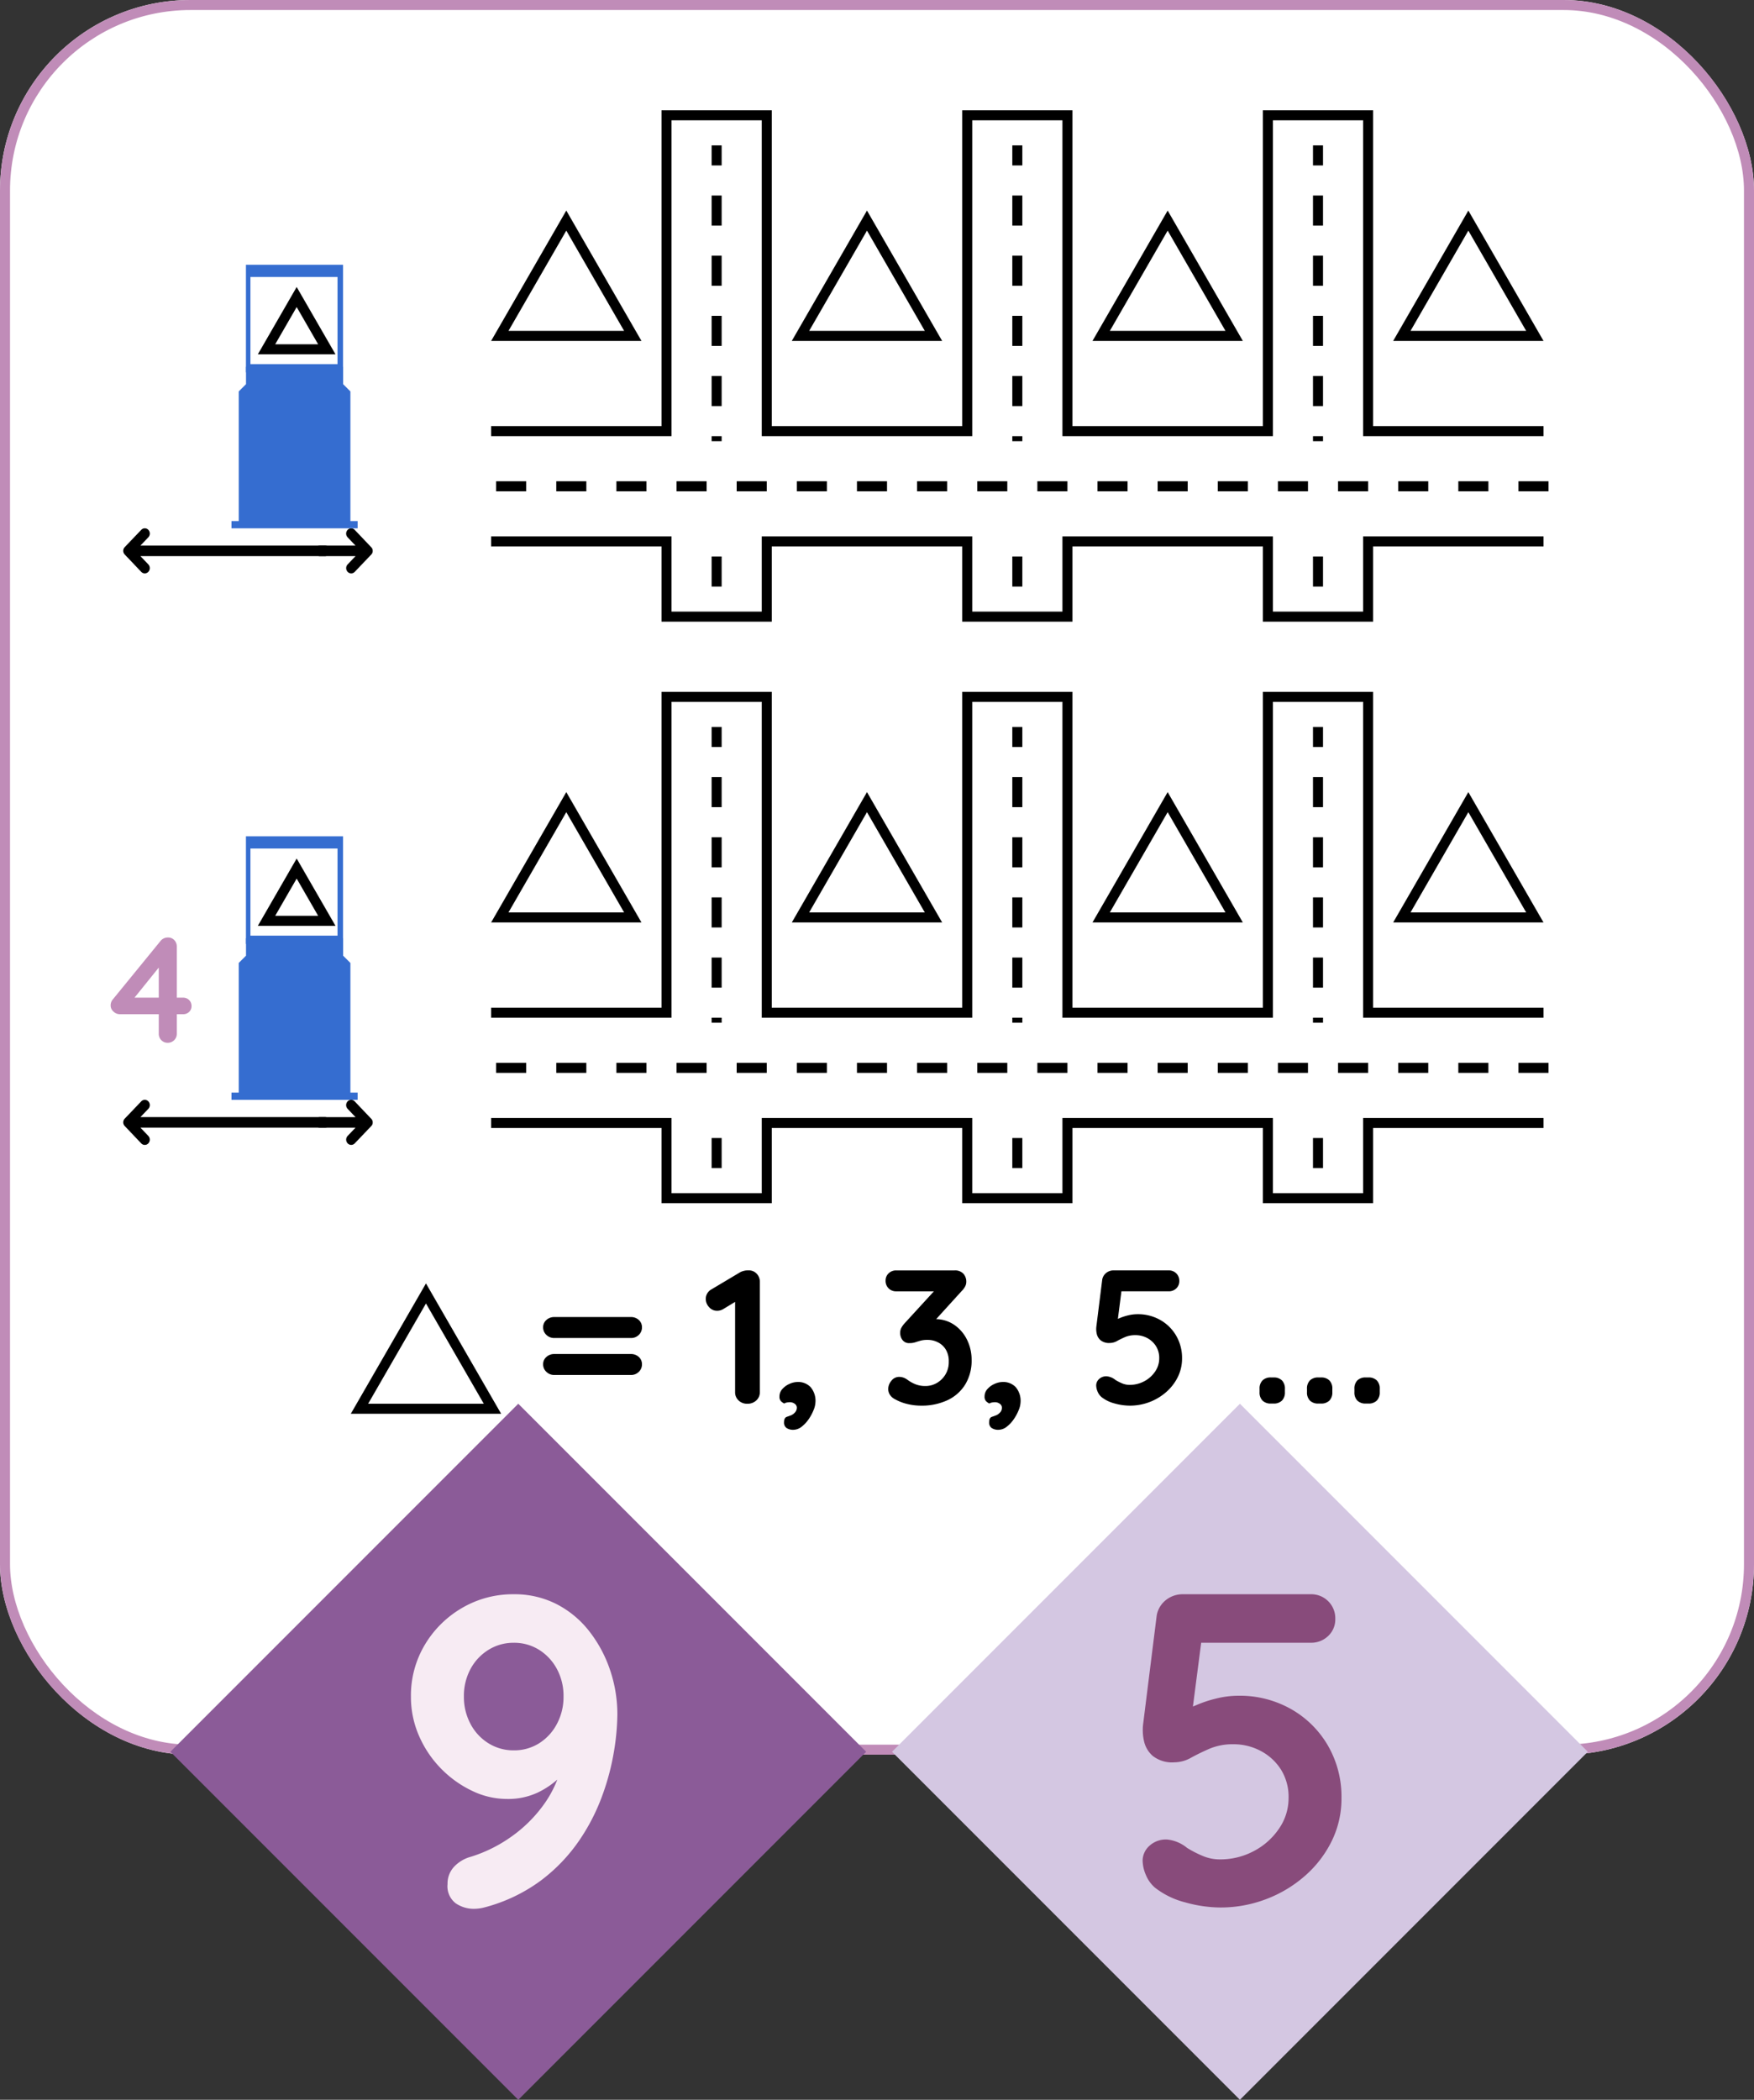 <svg xmlns="http://www.w3.org/2000/svg" width="175" height="209.419" viewBox="0 0 175 209.419">
  <rect x="0" y="0" width="175" height="209.419" fill="#333333" stroke="none"/>
  <g id="M_2_3_T" transform="translate(-89 -233)">
    <g id="Grupo_109" data-name="Grupo 109" transform="translate(88.648 233)">
      <g id="Rectángulo_4" data-name="Rectángulo 4" transform="translate(0.352)" fill="#fff" stroke="#c08cb8" stroke-width="1">
        <rect width="175" height="175" rx="19" stroke="none"/>
        <rect x="0.5" y="0.5" width="174" height="174" rx="18.5" fill="none"/>
      </g>
    </g>
    <g id="Grupo_542" data-name="Grupo 542" transform="translate(-3.081)">
      <g id="Grupo_540" data-name="Grupo 540">
        <rect id="Rectángulo_137" data-name="Rectángulo 137" width="49.087" height="49.087" transform="translate(143.79 373) rotate(45)" fill="#8b5b98"/>
        <path id="Trazado_685" data-name="Trazado 685" d="M-.044-31.372a9.2,9.2,0,0,1,4.29.99A9.815,9.815,0,0,1,7.5-27.676a12.988,12.988,0,0,1,2.068,3.85A13.77,13.77,0,0,1,10.3-19.36a23.928,23.928,0,0,1-.33,3.608A24.362,24.362,0,0,1,8.8-11.308,20.141,20.141,0,0,1,6.468-6.776a17.017,17.017,0,0,1-3.806,3.96A16.456,16.456,0,0,1-2.992-.132,4.172,4.172,0,0,1-4,0,3.188,3.188,0,0,1-5.83-.55a2.14,2.14,0,0,1-.814-1.914A2.463,2.463,0,0,1-6.006-4.18,3.576,3.576,0,0,1-4.312-5.192,14.229,14.229,0,0,0-.374-7.128a13.722,13.722,0,0,0,3.322-3.256A10.969,10.969,0,0,0,4.84-14.74l1.188.044a19.124,19.124,0,0,1-1.474,1.584,8.466,8.466,0,0,1-2.2,1.518,6.967,6.967,0,0,1-3.1.638,7.985,7.985,0,0,1-3.41-.792,10.816,10.816,0,0,1-3.08-2.178A10.775,10.775,0,0,1-9.46-17.182a9.646,9.646,0,0,1-.836-3.982,9.854,9.854,0,0,1,1.386-5.17,10.379,10.379,0,0,1,3.718-3.674A10.01,10.01,0,0,1-.044-31.372Zm0,4.84a4.694,4.694,0,0,0-2.508.7,5.034,5.034,0,0,0-1.8,1.914,5.649,5.649,0,0,0-.66,2.75,5.684,5.684,0,0,0,.66,2.728,4.992,4.992,0,0,0,1.8,1.936,4.694,4.694,0,0,0,2.508.7,4.661,4.661,0,0,0,2.53-.7,5.049,5.049,0,0,0,1.782-1.936,5.684,5.684,0,0,0,.66-2.728,5.649,5.649,0,0,0-.66-2.75,5.092,5.092,0,0,0-1.782-1.914A4.661,4.661,0,0,0-.044-26.532Z" transform="translate(143.377 423.372)" fill="#f7ebf3"/>
      </g>
      <g id="Grupo_541" data-name="Grupo 541">
        <rect id="Rectángulo_138" data-name="Rectángulo 138" width="49.087" height="49.087" transform="translate(215.79 373) rotate(45)" fill="#d4c7e2"/>
        <path id="Trazado_686" data-name="Trazado 686" d="M-2.4.44A13.19,13.19,0,0,1-5.874-.066,8.152,8.152,0,0,1-8.91-1.54a3.325,3.325,0,0,1-.9-1.254,3.74,3.74,0,0,1-.33-1.474A2.006,2.006,0,0,1-9.5-5.676a2.423,2.423,0,0,1,1.826-.66A3.733,3.733,0,0,1-5.7-5.5a10.828,10.828,0,0,0,1.54.792,4.382,4.382,0,0,0,1.716.352,7.113,7.113,0,0,0,3.41-.836A6.869,6.869,0,0,0,3.476-7.436a5.34,5.34,0,0,0,.946-3.036,5.144,5.144,0,0,0-.77-2.86A5.333,5.333,0,0,0,1.628-15.18a5.723,5.723,0,0,0-2.706-.66,5.922,5.922,0,0,0-2.376.44q-1.012.44-1.848.9a3.43,3.43,0,0,1-1.672.462,3.13,3.13,0,0,1-2.156-.638,2.734,2.734,0,0,1-.88-1.518,4.972,4.972,0,0,1-.088-1.584l1.364-10.912a2.511,2.511,0,0,1,.9-1.518A2.658,2.658,0,0,1-6.094-30.8H6.622a2.388,2.388,0,0,1,1.76.7,2.388,2.388,0,0,1,.7,1.76,2.263,2.263,0,0,1-.7,1.694,2.429,2.429,0,0,1-1.76.682H-4.73l.484-.4L-5.434-17.2l-.572-1.672a2.5,2.5,0,0,1,1.144-.836,12.09,12.09,0,0,1,2.024-.682A9.231,9.231,0,0,1-.594-20.68a10.393,10.393,0,0,1,5.28,1.342A9.865,9.865,0,0,1,8.36-15.686,10.187,10.187,0,0,1,9.7-10.472,9.587,9.587,0,0,1,8.734-6.2,11.116,11.116,0,0,1,6.072-2.728,12.634,12.634,0,0,1,2.2-.4,12.72,12.72,0,0,1-2.4.44Z" transform="translate(216.223 422.8)" fill="#884b7b"/>
      </g>
    </g>
    <g id="Grupo_603" data-name="Grupo 603" transform="translate(16 13)">
      <g id="Unión_26" data-name="Unión 26" transform="translate(-1127.5 10212)" fill="#fff">
        <path d="M 1336.999 -9872.5 L 1327 -9872.5 L 1327 -9879.501 L 1327 -9880.001 L 1326.5 -9880.001 L 1307.501 -9880.001 L 1307.001 -9880.001 L 1307.001 -9879.501 L 1307.001 -9872.5 L 1297.001 -9872.5 L 1297.001 -9879.501 L 1297.001 -9880.001 L 1296.501 -9880.001 L 1277.5 -9880.001 L 1277 -9880.001 L 1277 -9879.501 L 1277 -9872.5 L 1267 -9872.5 L 1267 -9879.501 L 1267 -9880.001 L 1266.5 -9880.001 L 1266.071 -9880.001 L 1248.409 -9880.001 L 1248.409 -9891 L 1266.5 -9891 L 1267 -9891 L 1267 -9891.5 L 1267 -9922.5 L 1277 -9922.5 L 1277 -9891.5 L 1277 -9891 L 1277.5 -9891 L 1296.501 -9891 L 1297.001 -9891 L 1297.001 -9891.5 L 1297.001 -9922.5 L 1307.001 -9922.5 L 1307.001 -9891.5 L 1307.001 -9891 L 1307.501 -9891 L 1326.5 -9891 L 1327 -9891 L 1327 -9891.5 L 1327 -9922.5 L 1336.999 -9922.5 L 1336.999 -9891.5 L 1336.999 -9891 L 1337.499 -9891 L 1355.637 -9891 L 1355.637 -9880.001 L 1337.499 -9880.001 L 1336.999 -9880.001 L 1336.999 -9879.501 L 1336.999 -9872.5 Z" stroke="none"/>
        <path d="M 1336.499 -9873 L 1336.499 -9879.501 L 1336.499 -9880.501 L 1337.499 -9880.501 L 1355.137 -9880.501 L 1355.137 -9890.5 L 1337.499 -9890.5 L 1336.499 -9890.5 L 1336.499 -9891.5 L 1336.499 -9922 L 1327.5 -9922 L 1327.5 -9891.5 L 1327.5 -9890.5 L 1326.5 -9890.5 L 1307.501 -9890.5 L 1306.501 -9890.5 L 1306.501 -9891.5 L 1306.501 -9922 L 1297.501 -9922 L 1297.501 -9891.5 L 1297.501 -9890.5 L 1296.501 -9890.5 L 1277.5 -9890.5 L 1276.5 -9890.5 L 1276.5 -9891.5 L 1276.5 -9922 L 1267.5 -9922 L 1267.5 -9891.5 L 1267.5 -9890.5 L 1266.5 -9890.5 L 1248.909 -9890.5 L 1248.909 -9880.501 L 1266.071 -9880.501 L 1266.5 -9880.501 L 1267.5 -9880.501 L 1267.5 -9879.501 L 1267.5 -9873 L 1276.5 -9873 L 1276.5 -9879.501 L 1276.5 -9880.501 L 1277.5 -9880.501 L 1296.501 -9880.501 L 1297.501 -9880.501 L 1297.501 -9879.501 L 1297.501 -9873 L 1306.501 -9873 L 1306.501 -9879.501 L 1306.501 -9880.501 L 1307.501 -9880.501 L 1326.5 -9880.501 L 1327.5 -9880.501 L 1327.5 -9879.501 L 1327.5 -9873 L 1336.499 -9873 M 1337.499 -9872 L 1326.5 -9872 L 1326.5 -9879.501 C 1320.506 -9879.501 1314.029 -9879.501 1307.501 -9879.501 L 1307.501 -9872 L 1296.501 -9872 L 1296.501 -9879.501 C 1289.808 -9879.501 1283.312 -9879.501 1277.5 -9879.501 L 1277.5 -9872 L 1266.5 -9872 L 1266.5 -9879.501 C 1266.356 -9879.501 1266.213 -9879.501 1266.071 -9879.501 C 1255.113 -9879.501 1250.052 -9879.501 1247.909 -9879.501 L 1247.909 -9891.5 L 1266.5 -9891.5 L 1266.5 -9923 L 1277.5 -9923 L 1277.5 -9891.5 L 1296.501 -9891.5 L 1296.501 -9923 L 1307.501 -9923 L 1307.501 -9891.5 L 1326.5 -9891.5 L 1326.5 -9923 L 1337.499 -9923 L 1337.499 -9891.5 L 1356.137 -9891.5 L 1356.137 -9879.501 C 1356.137 -9879.501 1348.544 -9879.501 1337.499 -9879.501 L 1337.499 -9872 Z M 1247.909 -9879.501 C 1246.86 -9879.501 1246.51 -9879.501 1246.51 -9879.501 L 1247.909 -9879.501 Z" stroke="none" fill="#000"/>
      </g>
      <line id="Línea_43" data-name="Línea 43" y1="44" transform="translate(144.5 292.5)" fill="none" stroke="#000" stroke-width="1" stroke-dasharray="3"/>
      <line id="Línea_44" data-name="Línea 44" y1="44" transform="translate(174.5 292.5)" fill="none" stroke="#000" stroke-width="1" stroke-dasharray="3"/>
      <path id="Trazado_670" data-name="Trazado 670" d="M0,44V0" transform="translate(204.5 292.5)" fill="none" stroke="#000" stroke-width="1" stroke-dasharray="3"/>
      <path id="Trazado_671" data-name="Trazado 671" d="M0,0H109.627V9H0Z" transform="translate(119.01 322)" fill="#fff"/>
      <rect id="Rectángulo_200" data-name="Rectángulo 200" width="7" height="17" transform="translate(115 318)" fill="#fff"/>
      <rect id="Rectángulo_201" data-name="Rectángulo 201" width="7" height="17" transform="translate(227 320)" fill="#fff"/>
      <line id="Línea_47" data-name="Línea 47" x2="105" transform="translate(122.5 326.5)" fill="none" stroke="#000" stroke-width="1" stroke-dasharray="3"/>
      <g id="Polígono_21" data-name="Polígono 21" transform="translate(122 299)" fill="#fff">
        <path d="M 14.134 12.5 L 0.866 12.5 L 7.5 1.001 L 14.134 12.5 Z" stroke="none"/>
        <path d="M 7.5 2.001 L 1.731 12 L 13.269 12 L 7.5 2.001 M 7.5 0 L 15 13 L 9.5367431640625e-07 13 L 7.5 0 Z" stroke="none" fill="#000"/>
      </g>
      <g id="Polígono_23" data-name="Polígono 23" transform="translate(152 299)" fill="#fff">
        <path d="M 14.134 12.5 L 0.866 12.5 L 7.5 1.001 L 14.134 12.5 Z" stroke="none"/>
        <path d="M 7.5 2.001 L 1.731 12 L 13.269 12 L 7.5 2.001 M 7.5 0 L 15 13 L 9.5367431640625e-07 13 L 7.5 0 Z" stroke="none" fill="#000"/>
      </g>
      <g id="Polígono_24" data-name="Polígono 24" transform="translate(182 299)" fill="#fff">
        <path d="M 14.134 12.5 L 0.866 12.5 L 7.5 1.001 L 14.134 12.5 Z" stroke="none"/>
        <path d="M 7.5 2.001 L 1.731 12 L 13.269 12 L 7.5 2.001 M 7.5 0 L 15 13 L 9.5367431640625e-07 13 L 7.5 0 Z" stroke="none" fill="#000"/>
      </g>
      <g id="Polígono_25" data-name="Polígono 25" transform="translate(212 299)" fill="#fff">
        <path d="M 14.134 12.5 L 0.866 12.5 L 7.5 1.001 L 14.134 12.5 Z" stroke="none"/>
        <path d="M 7.5 2.001 L 1.731 12 L 13.269 12 L 7.5 2.001 M 7.5 0 L 15 13 L 9.5367431640625e-07 13 L 7.5 0 Z" stroke="none" fill="#000"/>
      </g>
    </g>
    <g id="Grupo_609" data-name="Grupo 609" transform="translate(-6)">
      <path id="Trazado_667" data-name="Trazado 667" d="M-40.689-6.555a1.1,1.1,0,0,1-.8-.313,1.009,1.009,0,0,1-.323-.751.95.95,0,0,1,.323-.732,1.14,1.14,0,0,1,.8-.295h7.619a1.132,1.132,0,0,1,.808.295.963.963,0,0,1,.313.732,1.024,1.024,0,0,1-.313.751,1.093,1.093,0,0,1-.808.313Zm0,3.686a1.1,1.1,0,0,1-.8-.314,1.009,1.009,0,0,1-.323-.75.95.95,0,0,1,.323-.731,1.14,1.14,0,0,1,.8-.295h7.619a1.132,1.132,0,0,1,.808.295.963.963,0,0,1,.313.731,1.024,1.024,0,0,1-.313.75,1.093,1.093,0,0,1-.808.314ZM-21.442,0a1.2,1.2,0,0,1-.874-.333,1.106,1.106,0,0,1-.342-.827v-9.576l.266.418-1.444.874a1.162,1.162,0,0,1-.608.171,1.037,1.037,0,0,1-.817-.37,1.183,1.183,0,0,1-.323-.789,1.082,1.082,0,0,1,.589-.988l2.869-1.71a1.736,1.736,0,0,1,.817-.171,1.06,1.06,0,0,1,.807.333,1.158,1.158,0,0,1,.313.826V-1.159a1.091,1.091,0,0,1-.351.827A1.26,1.26,0,0,1-21.442,0Zm6.8-.152a2.232,2.232,0,0,1-.18.769,4.5,4.5,0,0,1-.494.922,3.281,3.281,0,0,1-.712.76,1.36,1.36,0,0,1-.836.3,1.17,1.17,0,0,1-.646-.171.646.646,0,0,1-.266-.589q0-.437.275-.532t.465-.171a1.229,1.229,0,0,0,.389-.313A.7.7,0,0,0-16.5.38a.47.47,0,0,0-.2-.37.8.8,0,0,0-.523-.162,1.468,1.468,0,0,0-.266.029.709.709,0,0,0-.266.1,1.268,1.268,0,0,1-.333-.238.64.64,0,0,1-.142-.465,1.088,1.088,0,0,1,.285-.741,2.039,2.039,0,0,1,.713-.513,1.993,1.993,0,0,1,.807-.19,1.705,1.705,0,0,1,1.3.513A2.108,2.108,0,0,1-14.64-.152Zm8.36-2.527a1.354,1.354,0,0,1,.371.057,1.569,1.569,0,0,1,.446.228,3.549,3.549,0,0,0,.769.437,2.627,2.627,0,0,0,1.036.19,2.229,2.229,0,0,0,1.112-.294A2.423,2.423,0,0,0-1.682-2.9,2.387,2.387,0,0,0-1.34-4.2a2.235,2.235,0,0,0-.294-1.2,1.94,1.94,0,0,0-.779-.722,2.248,2.248,0,0,0-1.036-.247,2.659,2.659,0,0,0-.693.076q-.276.076-.532.162a1.9,1.9,0,0,1-.6.085.806.806,0,0,1-.674-.3,1.138,1.138,0,0,1-.238-.722,1.048,1.048,0,0,1,.1-.475A2.363,2.363,0,0,1-5.767-8l3.344-3.648.513.437H-6.584a1.031,1.031,0,0,1-.76-.3,1.031,1.031,0,0,1-.3-.76.977.977,0,0,1,.3-.731,1.049,1.049,0,0,1,.76-.295H-.77a1.137,1.137,0,0,1,.884.323,1.166,1.166,0,0,1,.294.817.984.984,0,0,1-.123.475,1.9,1.9,0,0,1-.332.437l-3.363,3.7-.513-.646a2.82,2.82,0,0,1,.579-.171,3.179,3.179,0,0,1,.618-.076,3.306,3.306,0,0,1,1.947.579,3.854,3.854,0,0,1,1.273,1.5A4.493,4.493,0,0,1,.94-4.37,4.573,4.573,0,0,1,.313-1.938,4.116,4.116,0,0,1-1.454-.361,6.047,6.047,0,0,1-4.114.19,5.7,5.7,0,0,1-5.5.019,4.57,4.57,0,0,1-6.679-.437a1.3,1.3,0,0,1-.561-.5,1.141,1.141,0,0,1-.142-.522,1.3,1.3,0,0,1,.313-.827A.972.972,0,0,1-6.28-2.679ZM5.823-.152a2.232,2.232,0,0,1-.18.769,4.5,4.5,0,0,1-.494.922,3.281,3.281,0,0,1-.713.76,1.36,1.36,0,0,1-.836.3,1.17,1.17,0,0,1-.646-.171.646.646,0,0,1-.266-.589q0-.437.276-.532t.466-.171A1.229,1.229,0,0,0,3.819.826.7.7,0,0,0,3.961.38a.47.47,0,0,0-.2-.37.8.8,0,0,0-.522-.162,1.468,1.468,0,0,0-.266.029.709.709,0,0,0-.266.1,1.268,1.268,0,0,1-.332-.238.64.64,0,0,1-.142-.465,1.088,1.088,0,0,1,.285-.741,2.039,2.039,0,0,1,.713-.513,1.993,1.993,0,0,1,.807-.19,1.705,1.705,0,0,1,1.3.513A2.108,2.108,0,0,1,5.823-.152ZM16.71.19a5.7,5.7,0,0,1-1.5-.218A3.52,3.52,0,0,1,13.9-.665a1.436,1.436,0,0,1-.389-.542,1.615,1.615,0,0,1-.142-.637.866.866,0,0,1,.275-.608,1.046,1.046,0,0,1,.788-.285,1.612,1.612,0,0,1,.855.361,4.676,4.676,0,0,0,.665.342,1.892,1.892,0,0,0,.741.152,3.071,3.071,0,0,0,1.473-.361,2.966,2.966,0,0,0,1.083-.969,2.306,2.306,0,0,0,.409-1.311,2.221,2.221,0,0,0-.333-1.235,2.3,2.3,0,0,0-.874-.8A2.471,2.471,0,0,0,17.28-6.84a2.557,2.557,0,0,0-1.026.19q-.437.19-.8.39a1.481,1.481,0,0,1-.722.2,1.351,1.351,0,0,1-.931-.276,1.181,1.181,0,0,1-.38-.655,2.147,2.147,0,0,1-.038-.684l.589-4.712a1.084,1.084,0,0,1,.389-.655,1.148,1.148,0,0,1,.75-.257h5.491a1.031,1.031,0,0,1,.76.3,1.031,1.031,0,0,1,.3.76.977.977,0,0,1-.3.732,1.049,1.049,0,0,1-.76.295H15.7l.209-.171L15.4-7.429l-.247-.722a1.079,1.079,0,0,1,.494-.361,5.221,5.221,0,0,1,.874-.294,3.986,3.986,0,0,1,.969-.124,4.488,4.488,0,0,1,2.28.58,4.26,4.26,0,0,1,1.587,1.577,4.4,4.4,0,0,1,.579,2.251,4.14,4.14,0,0,1-.418,1.843,4.8,4.8,0,0,1-1.149,1.5A5.456,5.456,0,0,1,18.7-.171,5.493,5.493,0,0,1,16.71.19Zm14.1-.209a1.144,1.144,0,0,1-.846-.294,1.144,1.144,0,0,1-.295-.846v-.323a1.144,1.144,0,0,1,.295-.846,1.144,1.144,0,0,1,.846-.294h.247a1.144,1.144,0,0,1,.845.294,1.144,1.144,0,0,1,.295.846v.323a1.144,1.144,0,0,1-.295.846,1.144,1.144,0,0,1-.845.294Zm4.731,0a1.144,1.144,0,0,1-.846-.294,1.144,1.144,0,0,1-.294-.846v-.323a1.144,1.144,0,0,1,.294-.846,1.144,1.144,0,0,1,.846-.294h.247a1.144,1.144,0,0,1,.846.294,1.144,1.144,0,0,1,.295.846v.323a1.144,1.144,0,0,1-.295.846,1.144,1.144,0,0,1-.846.294Zm4.731,0a1.144,1.144,0,0,1-.846-.294,1.144,1.144,0,0,1-.294-.846v-.323a1.144,1.144,0,0,1,.294-.846,1.144,1.144,0,0,1,.846-.294h.247a1.144,1.144,0,0,1,.846.294,1.144,1.144,0,0,1,.295.846v.323a1.144,1.144,0,0,1-.295.846,1.144,1.144,0,0,1-.846.294Z" transform="translate(191 373)"/>
      <g id="Polígono_29" data-name="Polígono 29" transform="translate(130 361)" fill="#fff">
        <path d="M 14.134 12.5 L 0.866 12.5 L 7.5 1.001 L 14.134 12.5 Z" stroke="none"/>
        <path d="M 7.5 2.001 L 1.731 12 L 13.269 12 L 7.5 2.001 M 7.5 0 L 15 13 L 9.5367431640625e-07 13 L 7.5 0 Z" stroke="none" fill="#000"/>
      </g>
    </g>
    <g id="Grupo_611" data-name="Grupo 611" transform="translate(16 -45)">
      <g id="Unión_26-2" data-name="Unión 26" transform="translate(-1127.5 10212)" fill="#fff">
        <path d="M 1336.999 -9872.5 L 1327 -9872.5 L 1327 -9879.501 L 1327 -9880.001 L 1326.5 -9880.001 L 1307.501 -9880.001 L 1307.001 -9880.001 L 1307.001 -9879.501 L 1307.001 -9872.5 L 1297.001 -9872.5 L 1297.001 -9879.501 L 1297.001 -9880.001 L 1296.501 -9880.001 L 1277.5 -9880.001 L 1277 -9880.001 L 1277 -9879.501 L 1277 -9872.5 L 1267 -9872.5 L 1267 -9879.501 L 1267 -9880.001 L 1266.5 -9880.001 L 1266.071 -9880.001 L 1248.409 -9880.001 L 1248.409 -9891 L 1266.5 -9891 L 1267 -9891 L 1267 -9891.5 L 1267 -9922.5 L 1277 -9922.5 L 1277 -9891.5 L 1277 -9891 L 1277.5 -9891 L 1296.501 -9891 L 1297.001 -9891 L 1297.001 -9891.5 L 1297.001 -9922.5 L 1307.001 -9922.5 L 1307.001 -9891.5 L 1307.001 -9891 L 1307.501 -9891 L 1326.5 -9891 L 1327 -9891 L 1327 -9891.5 L 1327 -9922.5 L 1336.999 -9922.5 L 1336.999 -9891.5 L 1336.999 -9891 L 1337.499 -9891 L 1355.637 -9891 L 1355.637 -9880.001 L 1337.499 -9880.001 L 1336.999 -9880.001 L 1336.999 -9879.501 L 1336.999 -9872.5 Z" stroke="none"/>
        <path d="M 1336.499 -9873 L 1336.499 -9879.501 L 1336.499 -9880.501 L 1337.499 -9880.501 L 1355.137 -9880.501 L 1355.137 -9890.5 L 1337.499 -9890.5 L 1336.499 -9890.5 L 1336.499 -9891.5 L 1336.499 -9922 L 1327.5 -9922 L 1327.5 -9891.5 L 1327.5 -9890.5 L 1326.5 -9890.5 L 1307.501 -9890.5 L 1306.501 -9890.5 L 1306.501 -9891.5 L 1306.501 -9922 L 1297.501 -9922 L 1297.501 -9891.5 L 1297.501 -9890.5 L 1296.501 -9890.5 L 1277.5 -9890.5 L 1276.5 -9890.5 L 1276.5 -9891.5 L 1276.5 -9922 L 1267.5 -9922 L 1267.5 -9891.5 L 1267.5 -9890.5 L 1266.5 -9890.5 L 1248.909 -9890.5 L 1248.909 -9880.501 L 1266.071 -9880.501 L 1266.5 -9880.501 L 1267.5 -9880.501 L 1267.5 -9879.501 L 1267.5 -9873 L 1276.5 -9873 L 1276.5 -9879.501 L 1276.5 -9880.501 L 1277.5 -9880.501 L 1296.501 -9880.501 L 1297.501 -9880.501 L 1297.501 -9879.501 L 1297.501 -9873 L 1306.501 -9873 L 1306.501 -9879.501 L 1306.501 -9880.501 L 1307.501 -9880.501 L 1326.5 -9880.501 L 1327.5 -9880.501 L 1327.5 -9879.501 L 1327.5 -9873 L 1336.499 -9873 M 1337.499 -9872 L 1326.5 -9872 L 1326.5 -9879.501 C 1320.506 -9879.501 1314.029 -9879.501 1307.501 -9879.501 L 1307.501 -9872 L 1296.501 -9872 L 1296.501 -9879.501 C 1289.808 -9879.501 1283.312 -9879.501 1277.5 -9879.501 L 1277.5 -9872 L 1266.5 -9872 L 1266.5 -9879.501 C 1266.356 -9879.501 1266.213 -9879.501 1266.071 -9879.501 C 1255.113 -9879.501 1250.052 -9879.501 1247.909 -9879.501 L 1247.909 -9891.5 L 1266.5 -9891.5 L 1266.5 -9923 L 1277.5 -9923 L 1277.5 -9891.5 L 1296.501 -9891.5 L 1296.501 -9923 L 1307.501 -9923 L 1307.501 -9891.5 L 1326.5 -9891.5 L 1326.5 -9923 L 1337.499 -9923 L 1337.499 -9891.5 L 1356.137 -9891.5 L 1356.137 -9879.501 C 1356.137 -9879.501 1348.544 -9879.501 1337.499 -9879.501 L 1337.499 -9872 Z M 1247.909 -9879.501 C 1246.86 -9879.501 1246.51 -9879.501 1246.51 -9879.501 L 1247.909 -9879.501 Z" stroke="none" fill="#000"/>
      </g>
      <line id="Línea_43-2" data-name="Línea 43" y1="44" transform="translate(144.5 292.5)" fill="none" stroke="#000" stroke-width="1" stroke-dasharray="3"/>
      <line id="Línea_44-2" data-name="Línea 44" y1="44" transform="translate(174.5 292.5)" fill="none" stroke="#000" stroke-width="1" stroke-dasharray="3"/>
      <path id="Trazado_670-2" data-name="Trazado 670" d="M0,44V0" transform="translate(204.5 292.5)" fill="none" stroke="#000" stroke-width="1" stroke-dasharray="3"/>
      <path id="Trazado_671-2" data-name="Trazado 671" d="M0,0H109.627V9H0Z" transform="translate(119.01 322)" fill="#fff"/>
      <rect id="Rectángulo_200-2" data-name="Rectángulo 200" width="7" height="17" transform="translate(115 318)" fill="#fff"/>
      <rect id="Rectángulo_201-2" data-name="Rectángulo 201" width="7" height="17" transform="translate(227 320)" fill="#fff"/>
      <line id="Línea_47-2" data-name="Línea 47" x2="105" transform="translate(122.5 326.5)" fill="none" stroke="#000" stroke-width="1" stroke-dasharray="3"/>
      <g id="Polígono_21-2" data-name="Polígono 21" transform="translate(122 299)" fill="#fff">
        <path d="M 14.134 12.5 L 0.866 12.5 L 7.5 1.001 L 14.134 12.5 Z" stroke="none"/>
        <path d="M 7.5 2.001 L 1.731 12 L 13.269 12 L 7.5 2.001 M 7.5 0 L 15 13 L 9.5367431640625e-07 13 L 7.5 0 Z" stroke="none" fill="#000"/>
      </g>
      <g id="Polígono_23-2" data-name="Polígono 23" transform="translate(152 299)" fill="#fff">
        <path d="M 14.134 12.5 L 0.866 12.5 L 7.5 1.001 L 14.134 12.5 Z" stroke="none"/>
        <path d="M 7.5 2.001 L 1.731 12 L 13.269 12 L 7.5 2.001 M 7.5 0 L 15 13 L 9.5367431640625e-07 13 L 7.5 0 Z" stroke="none" fill="#000"/>
      </g>
      <g id="Polígono_24-2" data-name="Polígono 24" transform="translate(182 299)" fill="#fff">
        <path d="M 14.134 12.5 L 0.866 12.5 L 7.5 1.001 L 14.134 12.5 Z" stroke="none"/>
        <path d="M 7.5 2.001 L 1.731 12 L 13.269 12 L 7.5 2.001 M 7.5 0 L 15 13 L 9.5367431640625e-07 13 L 7.5 0 Z" stroke="none" fill="#000"/>
      </g>
      <g id="Polígono_25-2" data-name="Polígono 25" transform="translate(212 299)" fill="#fff">
        <path d="M 14.134 12.5 L 0.866 12.5 L 7.5 1.001 L 14.134 12.5 Z" stroke="none"/>
        <path d="M 7.5 2.001 L 1.731 12 L 13.269 12 L 7.5 2.001 M 7.5 0 L 15 13 L 9.5367431640625e-07 13 L 7.5 0 Z" stroke="none" fill="#000"/>
      </g>
    </g>
    <g id="Grupo_612" data-name="Grupo 612" transform="translate(-42.704 16.698)">
      <g id="Grupo_606" data-name="Grupo 606" transform="translate(144 268.994)">
        <path id="iconfinder_icon-arrow-left-c_211618" d="M81.794,119.179,80.148,120.9a.531.531,0,0,0,0,.735l1.646,1.73a.485.485,0,0,0,.709,0,.543.543,0,0,0,0-.742l-.789-.827,18.437,0a.526.526,0,0,0,0-1.05l-18.437,0,.791-.827a.543.543,0,0,0,0-.742A.487.487,0,0,0,81.794,119.179Z" transform="translate(-80 -119.025)"/>
        <path id="iconfinder_icon-arrow-left-c_211618-2" data-name="iconfinder_icon-arrow-left-c_211618" d="M1.794.154.148,1.877A.5.5,0,0,0,0,2.245a.5.5,0,0,0,.148.368l1.646,1.73a.485.485,0,0,0,.709,0,.543.543,0,0,0,0-.742l-.789-.827H5.275a.514.514,0,0,0,.5-.525.514.514,0,0,0-.5-.525H1.714L2.5.9a.543.543,0,0,0,0-.742A.487.487,0,0,0,1.794.154Z" transform="translate(24.889 4.497) rotate(180)"/>
      </g>
      <g id="Grupo_607" data-name="Grupo 607" transform="translate(145.55 242.709)">
        <g id="Grupo_605" data-name="Grupo 605" transform="translate(9.25)">
          <g id="Grupo_604" data-name="Grupo 604" transform="translate(0 0)">
            <g id="Grupo_531" data-name="Grupo 531" transform="translate(0 0)">
              <path id="iconfinder_Untitled-1-18_2419684" d="M31.564,21.687V8.758l-.725-.725V6.3h-9.69V8.033l-.725.725V21.687H19.7v.725H32.288v-.725Z" transform="translate(-19.7 3.873)" fill="#356dd0"/>
              <path id="Sustracción_3" data-name="Sustracción 3" d="M0,0H9.686V10.727H0Z" transform="translate(1.442 0)" fill="#356dd0"/>
            </g>
          </g>
          <rect id="Rectángulo_202" data-name="Rectángulo 202" width="8.691" height="8.691" transform="translate(1.889 1.218)" fill="#fff"/>
        </g>
      </g>
      <g id="Polígono_27" data-name="Polígono 27" transform="translate(157.43 244.925)" fill="#fff">
        <path d="M 6.882 6.215 L 0.866 6.215 L 3.874 1.001 L 6.882 6.215 Z" stroke="none"/>
        <path d="M 3.874 2.001 L 1.731 5.715 L 6.016 5.715 L 3.874 2.001 M 3.874 -4.76837158203125e-06 L 7.748 6.715 L 2.86102294921875e-06 6.715 L 3.874 -4.76837158203125e-06 Z" stroke="none" fill="#000"/>
      </g>
    </g>
    <g id="Grupo_613" data-name="Grupo 613" transform="translate(-42.704 73.698)">
      <g id="Grupo_606-2" data-name="Grupo 606" transform="translate(144 268.994)">
        <path id="iconfinder_icon-arrow-left-c_211618-3" data-name="iconfinder_icon-arrow-left-c_211618" d="M81.794,119.179,80.148,120.9a.531.531,0,0,0,0,.735l1.646,1.73a.485.485,0,0,0,.709,0,.543.543,0,0,0,0-.742l-.789-.827,18.437,0a.526.526,0,0,0,0-1.05l-18.437,0,.791-.827a.543.543,0,0,0,0-.742A.487.487,0,0,0,81.794,119.179Z" transform="translate(-80 -119.025)"/>
        <path id="iconfinder_icon-arrow-left-c_211618-4" data-name="iconfinder_icon-arrow-left-c_211618" d="M1.794.154.148,1.877A.5.5,0,0,0,0,2.245a.5.5,0,0,0,.148.368l1.646,1.73a.485.485,0,0,0,.709,0,.543.543,0,0,0,0-.742l-.789-.827H5.275a.514.514,0,0,0,.5-.525.514.514,0,0,0-.5-.525H1.714L2.5.9a.543.543,0,0,0,0-.742A.487.487,0,0,0,1.794.154Z" transform="translate(24.889 4.497) rotate(180)"/>
      </g>
      <g id="Grupo_607-2" data-name="Grupo 607" transform="translate(145.55 242.709)">
        <g id="Grupo_605-2" data-name="Grupo 605" transform="translate(9.25)">
          <g id="Grupo_604-2" data-name="Grupo 604" transform="translate(0 0)">
            <g id="Grupo_531-2" data-name="Grupo 531" transform="translate(0 0)">
              <path id="iconfinder_Untitled-1-18_2419684-2" data-name="iconfinder_Untitled-1-18_2419684" d="M31.564,21.687V8.758l-.725-.725V6.3h-9.69V8.033l-.725.725V21.687H19.7v.725H32.288v-.725Z" transform="translate(-19.7 3.873)" fill="#356dd0"/>
              <path id="Sustracción_3-2" data-name="Sustracción 3" d="M0,0H9.686V10.727H0Z" transform="translate(1.442 0)" fill="#356dd0"/>
            </g>
          </g>
          <rect id="Rectángulo_202-2" data-name="Rectángulo 202" width="8.691" height="8.691" transform="translate(1.889 1.218)" fill="#fff"/>
        </g>
        <path id="Trazado_673" data-name="Trazado 673" d="M1.725,0a.843.843,0,0,1-.63-.262A.9.9,0,0,1,.84-.915v-7.05l.315.075L-1.74-4.3l-.075-.2H3.27a.814.814,0,0,1,.6.24.814.814,0,0,1,.24.6.772.772,0,0,1-.24.578.828.828,0,0,1-.6.233H-3.06a.918.918,0,0,1-.608-.255.8.8,0,0,1-.293-.63.915.915,0,0,1,.225-.6l4.74-5.805A.854.854,0,0,1,1.32-10.4a.959.959,0,0,1,.435-.1.837.837,0,0,1,.637.262.914.914,0,0,1,.248.653v8.67a.886.886,0,0,1-.262.653A.886.886,0,0,1,1.725,0Z" transform="translate(1.154 20.593)" fill="#c08cb8"/>
      </g>
      <g id="Polígono_27-2" data-name="Polígono 27" transform="translate(157.43 244.925)" fill="#fff">
        <path d="M 6.882 6.215 L 0.866 6.215 L 3.874 1.001 L 6.882 6.215 Z" stroke="none"/>
        <path d="M 3.874 2.001 L 1.731 5.715 L 6.016 5.715 L 3.874 2.001 M 3.874 -4.291534423828125e-06 L 7.748 6.715 L 2.86102294921875e-06 6.715 L 3.874 -4.291534423828125e-06 Z" stroke="none" fill="#000"/>
      </g>
    </g>
  </g>
</svg>
